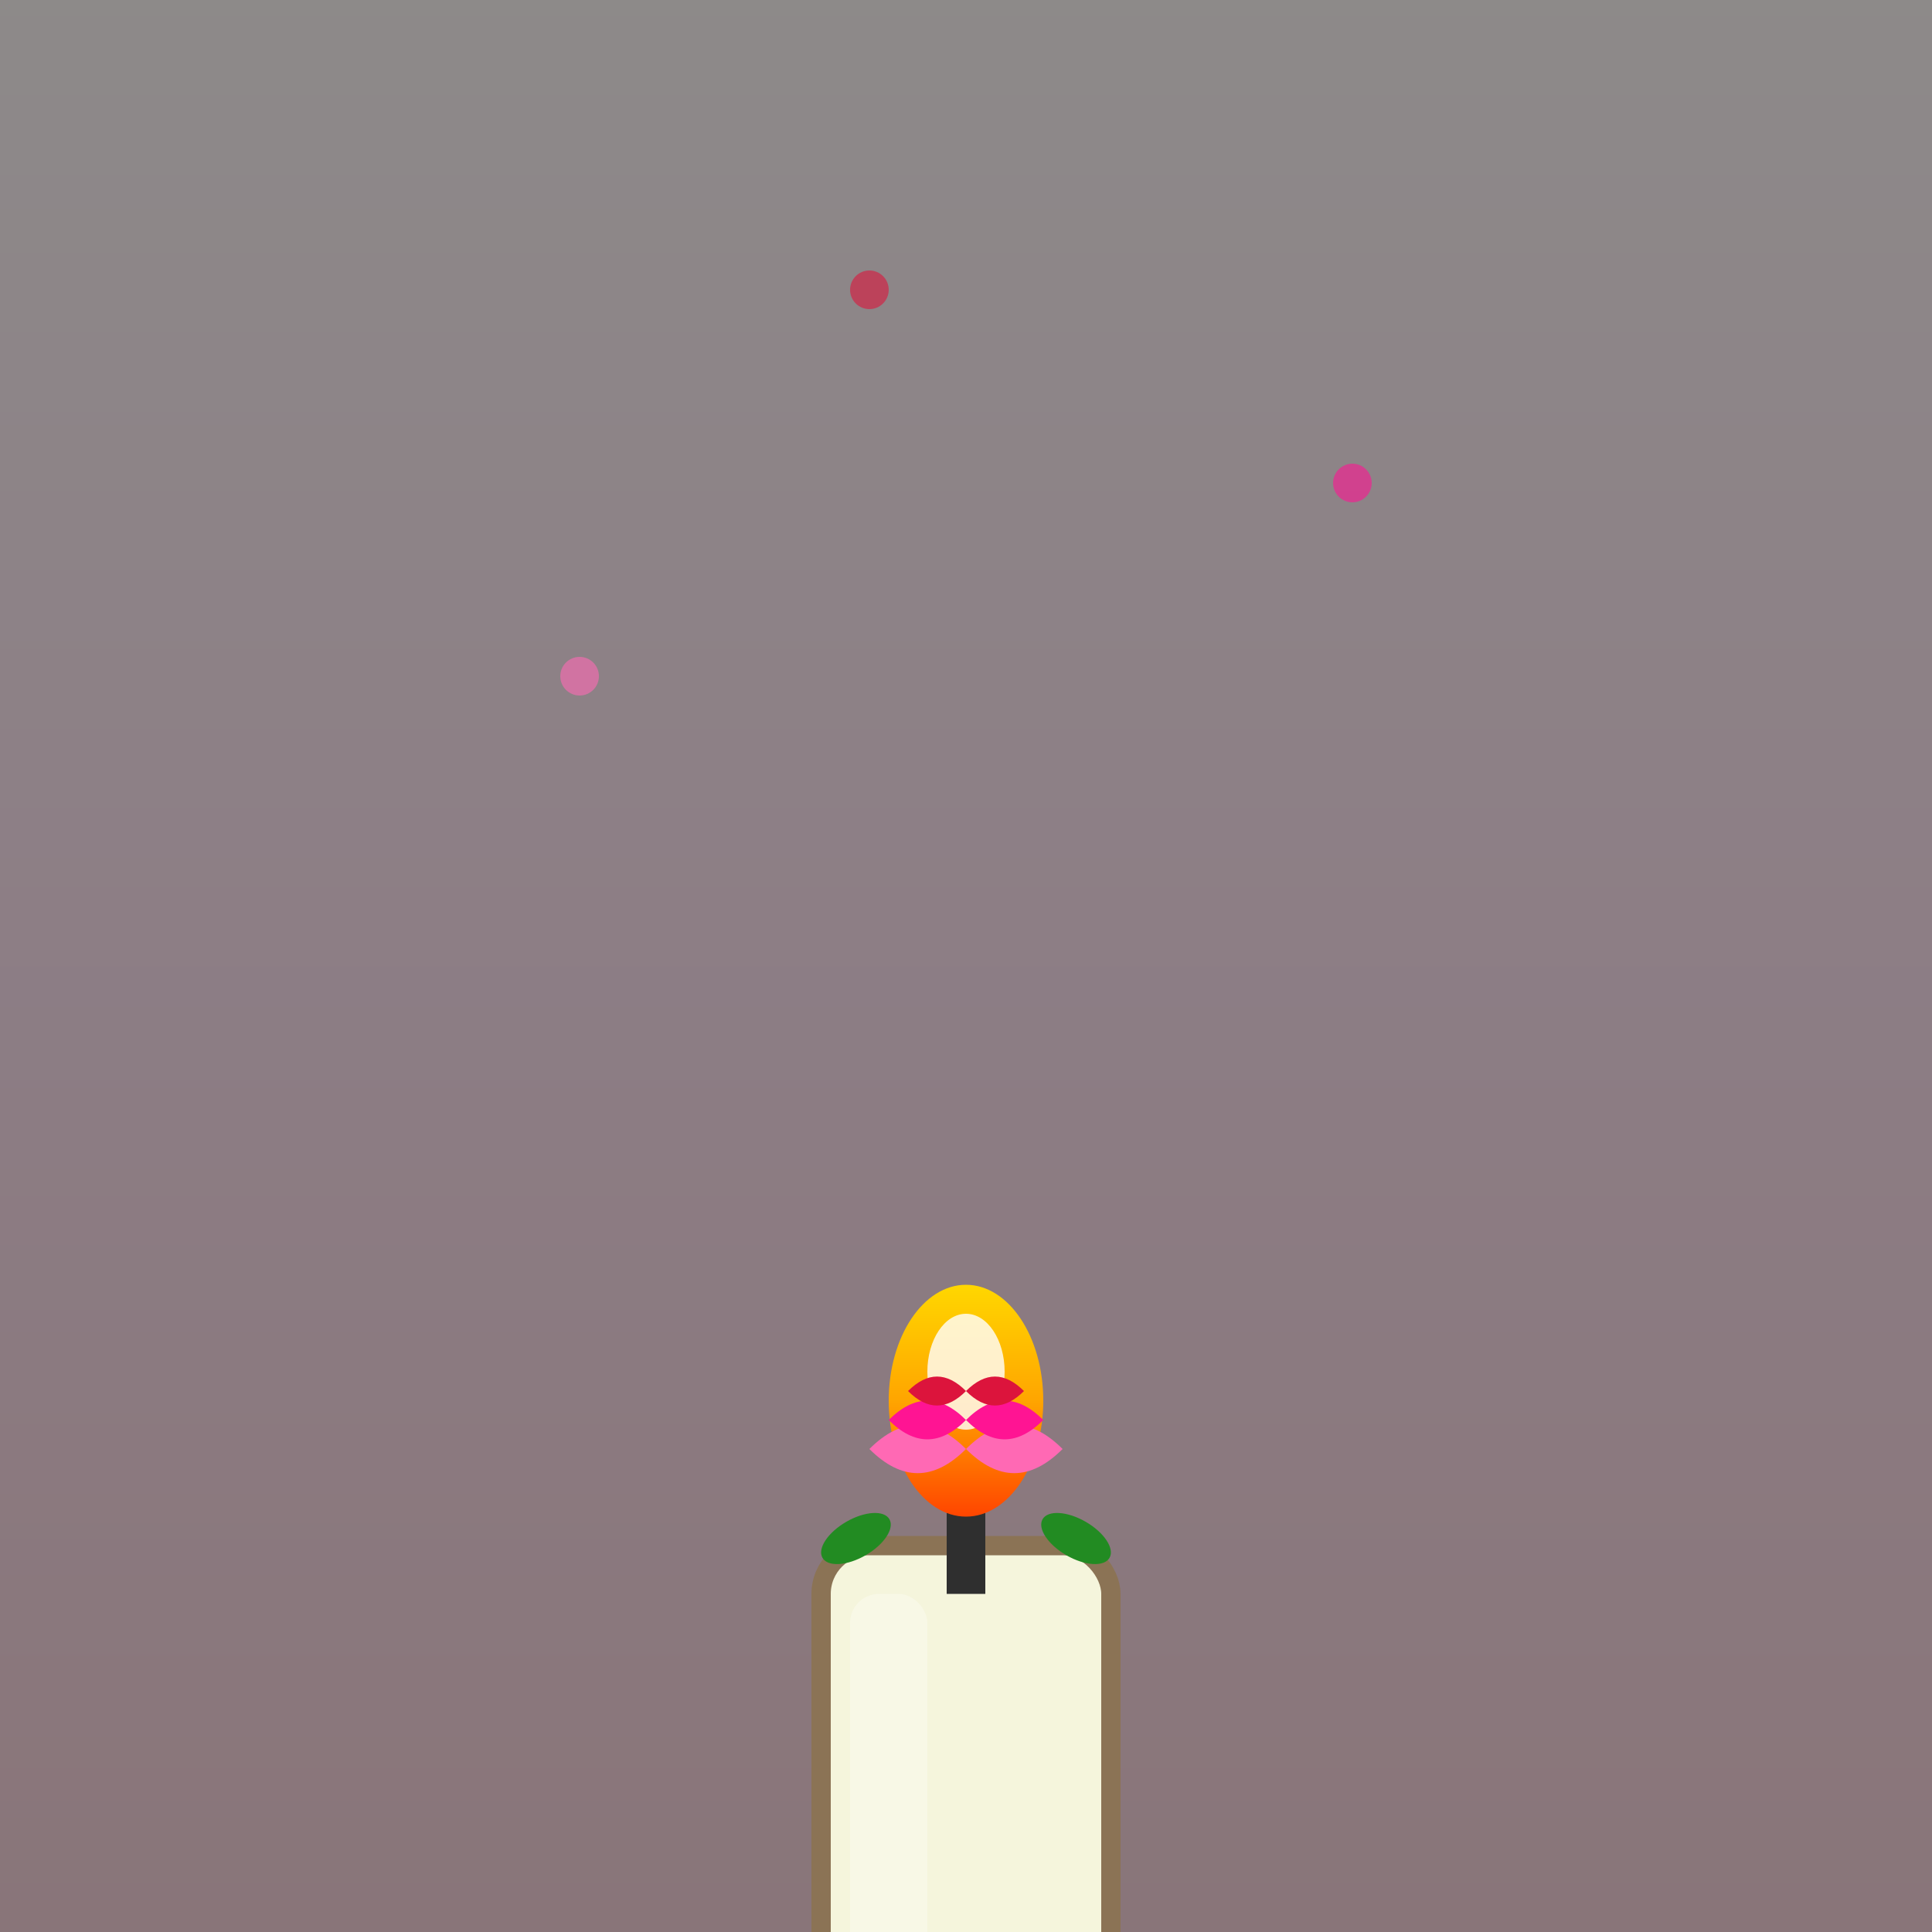<svg width="200" height="200" viewBox="0 0 200 200" xmlns="http://www.w3.org/2000/svg">
  <rect x="0" y="0" width="200" height="200" fill="#808080" stroke="none"/>
  <defs>
    <linearGradient id="rosaGradient" x1="0%" y1="0%" x2="0%" y2="100%">
      <stop offset="0%" style="stop-color:#FFE4E1;stop-opacity:1" />
      <stop offset="50%" style="stop-color:#FF69B4;stop-opacity:1" />
      <stop offset="100%" style="stop-color:#DC143C;stop-opacity:1" />
    </linearGradient>
    <linearGradient id="flameGradient" x1="0%" y1="0%" x2="0%" y2="100%">
      <stop offset="0%" style="stop-color:#FFD700;stop-opacity:1" />
      <stop offset="50%" style="stop-color:#FFA500;stop-opacity:1" />
      <stop offset="100%" style="stop-color:#FF4500;stop-opacity:1" />
    </linearGradient>
  </defs>
  
  <!-- Fondo -->
  <rect width="200" height="200" fill="url(#rosaGradient)" opacity="0.1"/>
  
  <!-- Vela -->
  <g transform="translate(100, 160)">
    <!-- Base de la vela -->
    <rect x="-15" y="0" width="30" height="60" rx="5" fill="#F5F5DC" stroke="#8B7355" stroke-width="2"/>
    
    <!-- Mecha -->
    <rect x="-2" y="-10" width="4" height="15" fill="#2F2F2F"/>
    
    <!-- Llama -->
    <ellipse cx="0" cy="-15" rx="8" ry="12" fill="url(#flameGradient)"/>
    <ellipse cx="0" cy="-18" rx="4" ry="6" fill="#FFFFFF" opacity="0.8"/>
    
    <!-- Decoración de rosas -->
    <g transform="translate(0, -5)">
      <!-- Pétalos de rosa -->
      <path d="M-10 -5 Q-5 -10 0 -5 Q5 -10 10 -5 Q5 0 0 -5 Q-5 0 -10 -5 Z" fill="#FF69B4"/>
      <path d="M-8 -8 Q-4 -12 0 -8 Q4 -12 8 -8 Q4 -4 0 -8 Q-4 -4 -8 -8 Z" fill="#FF1493"/>
      <path d="M-6 -11 Q-3 -14 0 -11 Q3 -14 6 -11 Q3 -8 0 -11 Q-3 -8 -6 -11 Z" fill="#DC143C"/>
      
      <!-- Hojas -->
      <ellipse cx="-12" cy="-2" rx="4" ry="2" fill="#228B22" transform="rotate(-30)"/>
      <ellipse cx="12" cy="-2" rx="4" ry="2" fill="#228B22" transform="rotate(30)"/>
    </g>
    
    <!-- Brillo en la vela -->
    <rect x="-12" y="5" width="8" height="50" fill="rgba(255,255,255,0.3)" rx="3"/>
  </g>
  
  <!-- Partículas de aroma -->
  <circle cx="60" cy="70" r="2" fill="#FF69B4" opacity="0.6">
    <animate attributeName="opacity" values="0.6;1;0.6" dur="2.8s" repeatCount="indefinite"/>
  </circle>
  <circle cx="140" cy="50" r="2" fill="#FF1493" opacity="0.6">
    <animate attributeName="opacity" values="0.6;1;0.6" dur="3.2s" repeatCount="indefinite"/>
  </circle>
  <circle cx="90" cy="30" r="2" fill="#DC143C" opacity="0.6">
    <animate attributeName="opacity" values="0.6;1;0.6" dur="2.5s" repeatCount="indefinite"/>
  </circle>
</svg> 